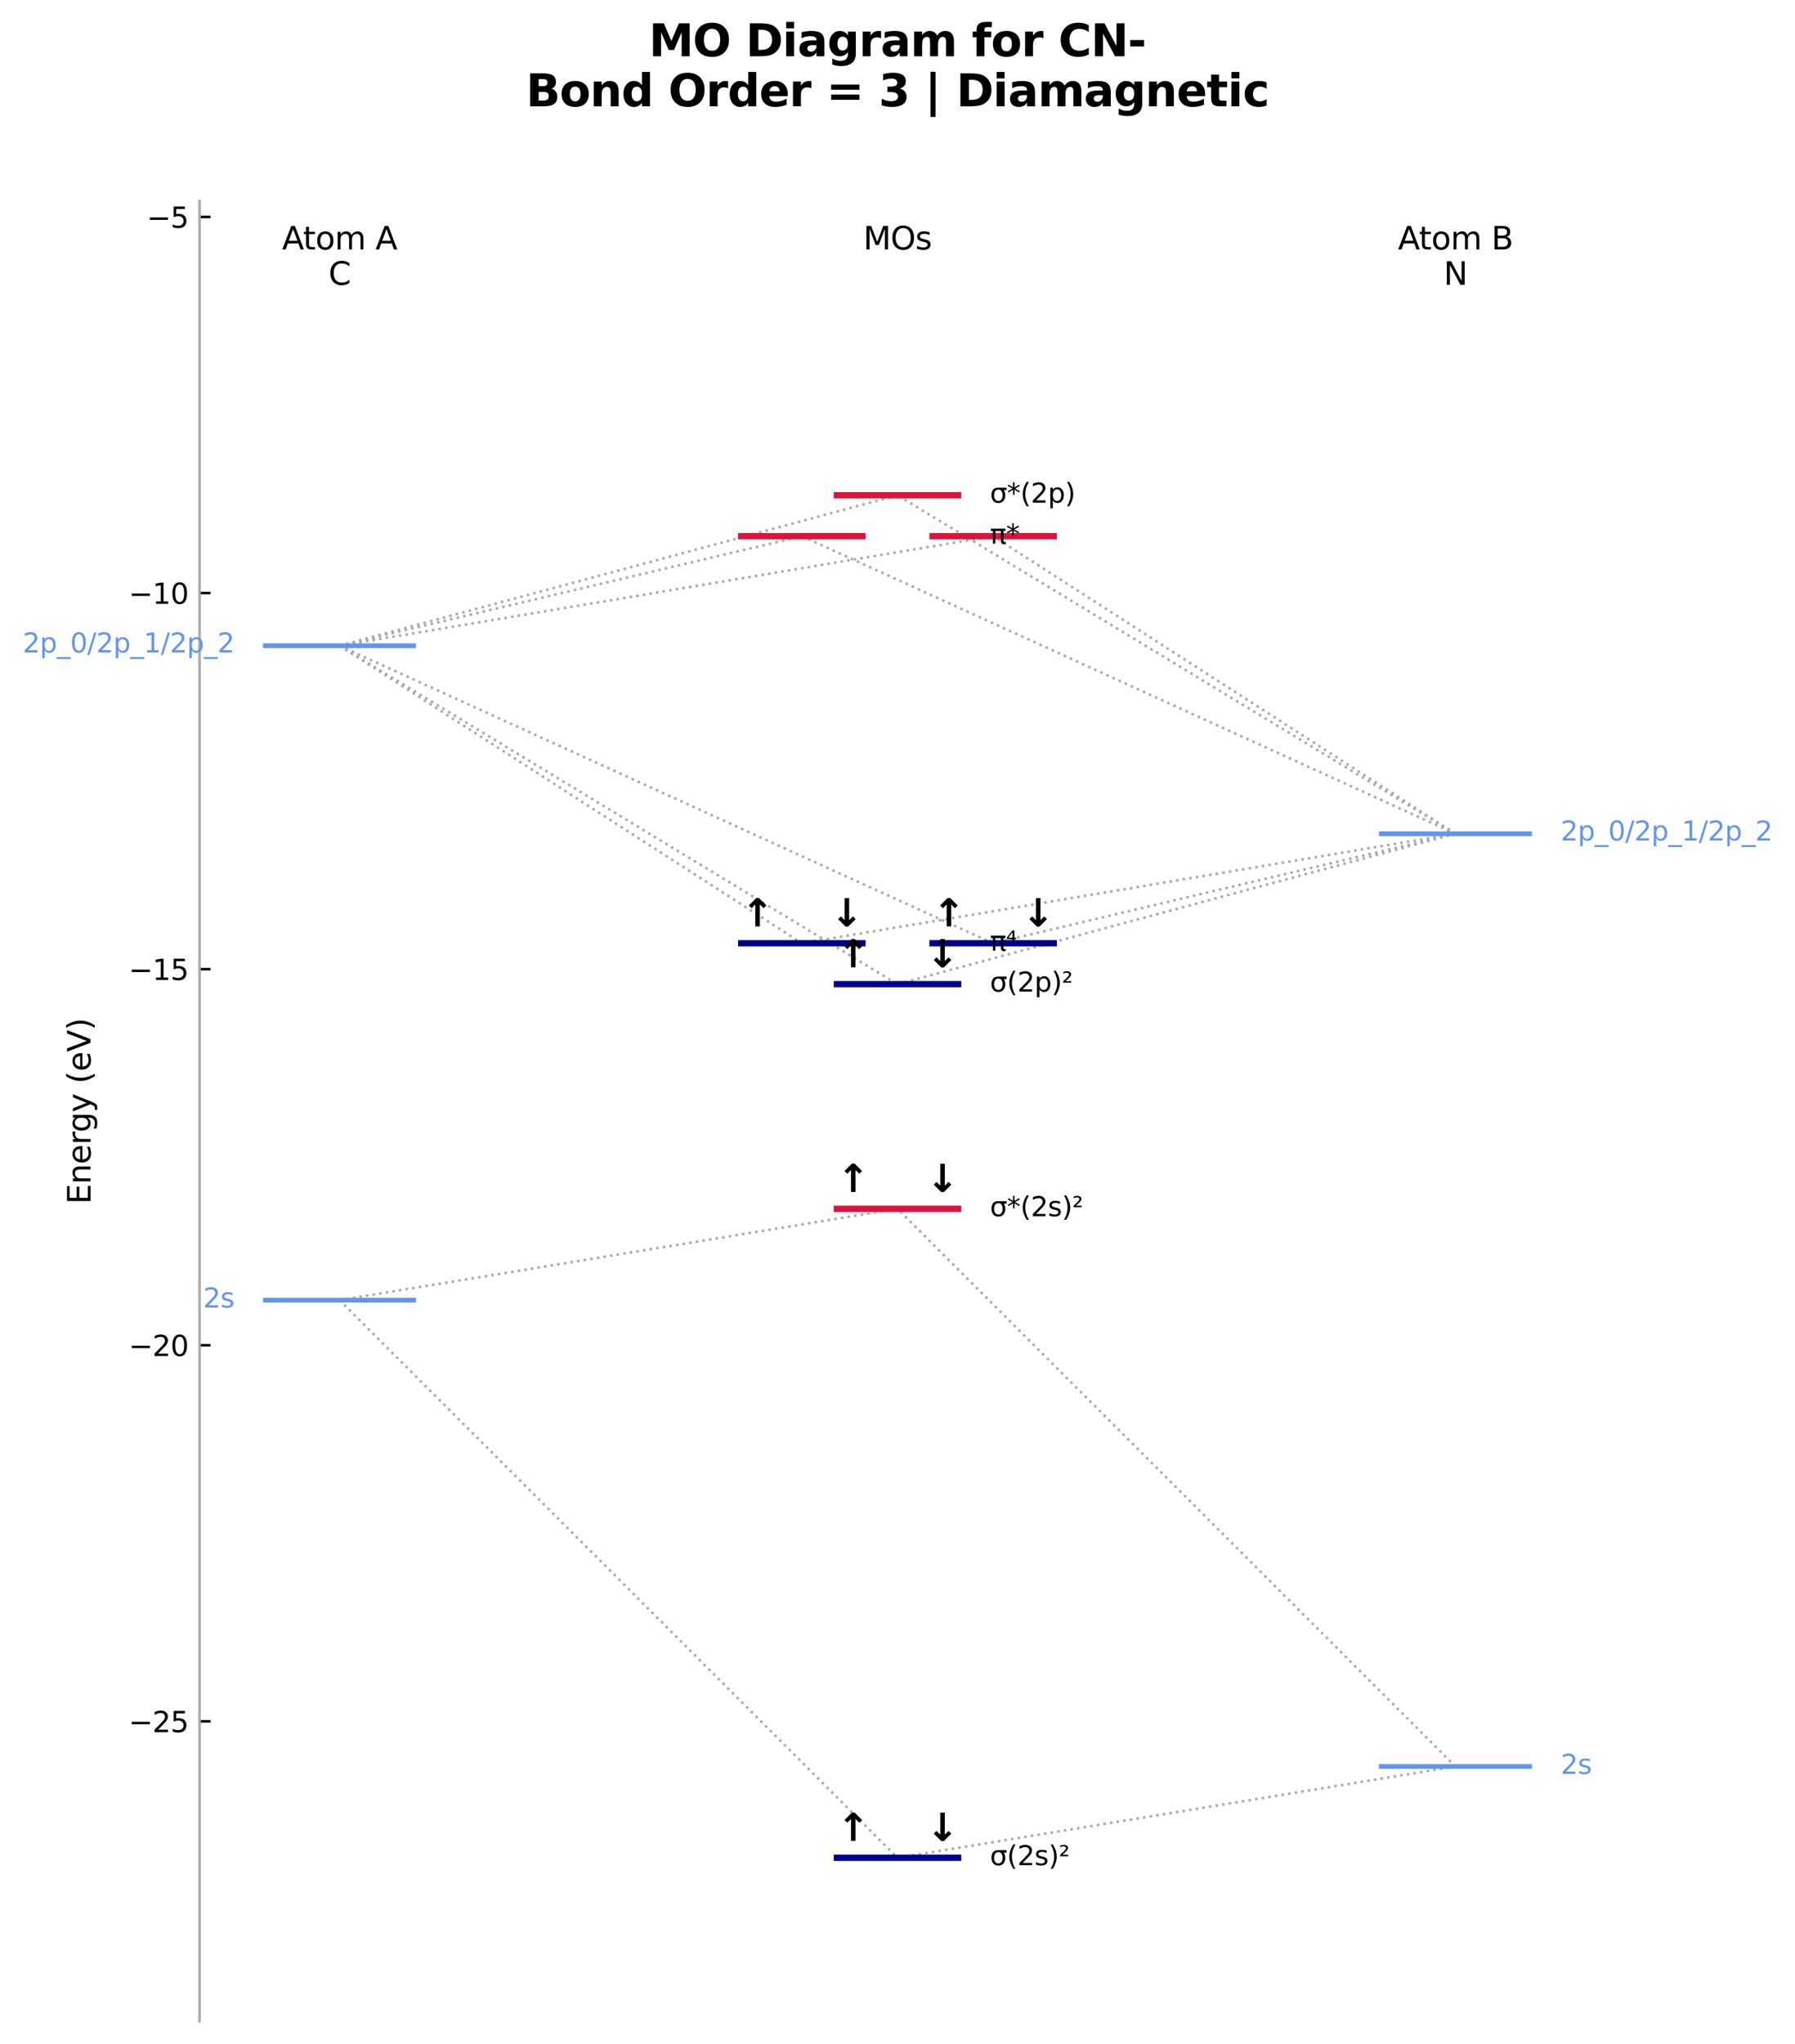 <?xml version="1.0" encoding="utf-8" standalone="no"?>
<!DOCTYPE svg PUBLIC "-//W3C//DTD SVG 1.1//EN"
  "http://www.w3.org/Graphics/SVG/1.1/DTD/svg11.dtd">
<svg xmlns:xlink="http://www.w3.org/1999/xlink" width="569.292pt" height="647.858pt" viewBox="0 0 569.292 647.858" xmlns="http://www.w3.org/2000/svg" version="1.1">
 <defs>
  <style type="text/css">*{stroke-linejoin: round; stroke-linecap: butt}</style>
 </defs>
 <g id="figure_1">
  <g id="patch_1">
   <path d="M 0 647.858 
L 569.292 647.858 
L 569.292 0 
L 0 0 
z
" style="fill: #ffffff"/>
  </g>
  <g id="axes_1">
   <g id="patch_2">
    <path d="M 63.292 640.658 
L 506 640.658 
L 506 63.698 
L 63.292 63.698 
z
" style="fill: #ffffff"/>
   </g>
   <g id="line2d_1">
    <path d="M 107.684 412.079 
L 284.646 588.835 
" clip-path="url(#p72907a060b)" style="fill: none; stroke-dasharray: 0.8,1.32; stroke-dashoffset: 0; stroke: #a9a9a9; stroke-width: 0.8"/>
   </g>
   <g id="line2d_2">
    <path d="M 461.608 559.893 
L 284.646 588.835 
" clip-path="url(#p72907a060b)" style="fill: none; stroke-dasharray: 0.8,1.32; stroke-dashoffset: 0; stroke: #a9a9a9; stroke-width: 0.8"/>
   </g>
   <g id="line2d_3">
    <path d="M 107.684 412.079 
L 284.646 383.137 
" clip-path="url(#p72907a060b)" style="fill: none; stroke-dasharray: 0.8,1.32; stroke-dashoffset: 0; stroke: #a9a9a9; stroke-width: 0.8"/>
   </g>
   <g id="line2d_4">
    <path d="M 461.608 559.893 
L 284.646 383.137 
" clip-path="url(#p72907a060b)" style="fill: none; stroke-dasharray: 0.8,1.32; stroke-dashoffset: 0; stroke: #a9a9a9; stroke-width: 0.8"/>
   </g>
   <g id="line2d_5">
    <path d="M 107.684 204.661 
L 284.646 311.946 
" clip-path="url(#p72907a060b)" style="fill: none; stroke-dasharray: 0.8,1.32; stroke-dashoffset: 0; stroke: #a9a9a9; stroke-width: 0.8"/>
   </g>
   <g id="line2d_6">
    <path d="M 461.608 264.264 
L 284.646 311.946 
" clip-path="url(#p72907a060b)" style="fill: none; stroke-dasharray: 0.8,1.32; stroke-dashoffset: 0; stroke: #a9a9a9; stroke-width: 0.8"/>
   </g>
   <g id="line2d_7">
    <path d="M 107.684 204.661 
L 254.31 298.977 
" clip-path="url(#p72907a060b)" style="fill: none; stroke-dasharray: 0.8,1.32; stroke-dashoffset: 0; stroke: #a9a9a9; stroke-width: 0.8"/>
   </g>
   <g id="line2d_8">
    <path d="M 461.608 264.264 
L 254.31 298.977 
" clip-path="url(#p72907a060b)" style="fill: none; stroke-dasharray: 0.8,1.32; stroke-dashoffset: 0; stroke: #a9a9a9; stroke-width: 0.8"/>
   </g>
   <g id="line2d_9">
    <path d="M 107.684 204.661 
L 314.982 298.977 
" clip-path="url(#p72907a060b)" style="fill: none; stroke-dasharray: 0.8,1.32; stroke-dashoffset: 0; stroke: #a9a9a9; stroke-width: 0.8"/>
   </g>
   <g id="line2d_10">
    <path d="M 461.608 264.264 
L 314.982 298.977 
" clip-path="url(#p72907a060b)" style="fill: none; stroke-dasharray: 0.8,1.32; stroke-dashoffset: 0; stroke: #a9a9a9; stroke-width: 0.8"/>
   </g>
   <g id="line2d_11">
    <path d="M 107.684 204.661 
L 254.31 169.948 
" clip-path="url(#p72907a060b)" style="fill: none; stroke-dasharray: 0.8,1.32; stroke-dashoffset: 0; stroke: #a9a9a9; stroke-width: 0.8"/>
   </g>
   <g id="line2d_12">
    <path d="M 461.608 264.264 
L 254.31 169.948 
" clip-path="url(#p72907a060b)" style="fill: none; stroke-dasharray: 0.8,1.32; stroke-dashoffset: 0; stroke: #a9a9a9; stroke-width: 0.8"/>
   </g>
   <g id="line2d_13">
    <path d="M 107.684 204.661 
L 314.982 169.948 
" clip-path="url(#p72907a060b)" style="fill: none; stroke-dasharray: 0.8,1.32; stroke-dashoffset: 0; stroke: #a9a9a9; stroke-width: 0.8"/>
   </g>
   <g id="line2d_14">
    <path d="M 461.608 264.264 
L 314.982 169.948 
" clip-path="url(#p72907a060b)" style="fill: none; stroke-dasharray: 0.8,1.32; stroke-dashoffset: 0; stroke: #a9a9a9; stroke-width: 0.8"/>
   </g>
   <g id="line2d_15">
    <path d="M 107.684 204.661 
L 284.646 156.979 
" clip-path="url(#p72907a060b)" style="fill: none; stroke-dasharray: 0.8,1.32; stroke-dashoffset: 0; stroke: #a9a9a9; stroke-width: 0.8"/>
   </g>
   <g id="line2d_16">
    <path d="M 461.608 264.264 
L 284.646 156.979 
" clip-path="url(#p72907a060b)" style="fill: none; stroke-dasharray: 0.8,1.32; stroke-dashoffset: 0; stroke: #a9a9a9; stroke-width: 0.8"/>
   </g>
   <g id="matplotlib.axis_1"/>
   <g id="matplotlib.axis_2">
    <g id="ytick_1">
     <g id="line2d_17">
      <defs>
       <path id="m3fd738e795" d="M 0 0 
L 3.5 0 
" style="stroke: #000000; stroke-width: 0.8"/>
      </defs>
      <g>
       <use xlink:href="#m3fd738e795" x="63.292" y="545.589" style="stroke: #000000; stroke-width: 0.8"/>
      </g>
     </g>
     <g id="text_1">
      <!-- −25 -->
      <g transform="translate(40.798 549.008) scale(0.09 -0.09)">
       <defs>
        <path id="DejaVuSans-2212" d="M 678 2272 
L 4684 2272 
L 4684 1741 
L 678 1741 
L 678 2272 
z
" transform="scale(0.016)"/>
        <path id="DejaVuSans-32" d="M 1228 531 
L 3431 531 
L 3431 0 
L 469 0 
L 469 531 
Q 828 903 1448 1529 
Q 2069 2156 2228 2338 
Q 2531 2678 2651 2914 
Q 2772 3150 2772 3378 
Q 2772 3750 2511 3984 
Q 2250 4219 1831 4219 
Q 1534 4219 1204 4116 
Q 875 4013 500 3803 
L 500 4441 
Q 881 4594 1212 4672 
Q 1544 4750 1819 4750 
Q 2544 4750 2975 4387 
Q 3406 4025 3406 3419 
Q 3406 3131 3298 2873 
Q 3191 2616 2906 2266 
Q 2828 2175 2409 1742 
Q 1991 1309 1228 531 
z
" transform="scale(0.016)"/>
        <path id="DejaVuSans-35" d="M 691 4666 
L 3169 4666 
L 3169 4134 
L 1269 4134 
L 1269 2991 
Q 1406 3038 1543 3061 
Q 1681 3084 1819 3084 
Q 2600 3084 3056 2656 
Q 3513 2228 3513 1497 
Q 3513 744 3044 326 
Q 2575 -91 1722 -91 
Q 1428 -91 1123 -41 
Q 819 9 494 109 
L 494 744 
Q 775 591 1075 516 
Q 1375 441 1709 441 
Q 2250 441 2565 725 
Q 2881 1009 2881 1497 
Q 2881 1984 2565 2268 
Q 2250 2553 1709 2553 
Q 1456 2553 1204 2497 
Q 953 2441 691 2322 
L 691 4666 
z
" transform="scale(0.016)"/>
       </defs>
       <use xlink:href="#DejaVuSans-2212"/>
       <use xlink:href="#DejaVuSans-32" transform="translate(83.789 0)"/>
       <use xlink:href="#DejaVuSans-35" transform="translate(147.412 0)"/>
      </g>
     </g>
    </g>
    <g id="ytick_2">
     <g id="line2d_18">
      <g>
       <use xlink:href="#m3fd738e795" x="63.292" y="426.383" style="stroke: #000000; stroke-width: 0.8"/>
      </g>
     </g>
     <g id="text_2">
      <!-- −20 -->
      <g transform="translate(40.798 429.802) scale(0.09 -0.09)">
       <defs>
        <path id="DejaVuSans-30" d="M 2034 4250 
Q 1547 4250 1301 3770 
Q 1056 3291 1056 2328 
Q 1056 1369 1301 889 
Q 1547 409 2034 409 
Q 2525 409 2770 889 
Q 3016 1369 3016 2328 
Q 3016 3291 2770 3770 
Q 2525 4250 2034 4250 
z
M 2034 4750 
Q 2819 4750 3233 4129 
Q 3647 3509 3647 2328 
Q 3647 1150 3233 529 
Q 2819 -91 2034 -91 
Q 1250 -91 836 529 
Q 422 1150 422 2328 
Q 422 3509 836 4129 
Q 1250 4750 2034 4750 
z
" transform="scale(0.016)"/>
       </defs>
       <use xlink:href="#DejaVuSans-2212"/>
       <use xlink:href="#DejaVuSans-32" transform="translate(83.789 0)"/>
       <use xlink:href="#DejaVuSans-30" transform="translate(147.412 0)"/>
      </g>
     </g>
    </g>
    <g id="ytick_3">
     <g id="line2d_19">
      <g>
       <use xlink:href="#m3fd738e795" x="63.292" y="307.178" style="stroke: #000000; stroke-width: 0.8"/>
      </g>
     </g>
     <g id="text_3">
      <!-- −15 -->
      <g transform="translate(40.798 310.597) scale(0.09 -0.09)">
       <defs>
        <path id="DejaVuSans-31" d="M 794 531 
L 1825 531 
L 1825 4091 
L 703 3866 
L 703 4441 
L 1819 4666 
L 2450 4666 
L 2450 531 
L 3481 531 
L 3481 0 
L 794 0 
L 794 531 
z
" transform="scale(0.016)"/>
       </defs>
       <use xlink:href="#DejaVuSans-2212"/>
       <use xlink:href="#DejaVuSans-31" transform="translate(83.789 0)"/>
       <use xlink:href="#DejaVuSans-35" transform="translate(147.412 0)"/>
      </g>
     </g>
    </g>
    <g id="ytick_4">
     <g id="line2d_20">
      <g>
       <use xlink:href="#m3fd738e795" x="63.292" y="187.972" style="stroke: #000000; stroke-width: 0.8"/>
      </g>
     </g>
     <g id="text_4">
      <!-- −10 -->
      <g transform="translate(40.798 191.391) scale(0.09 -0.09)">
       <use xlink:href="#DejaVuSans-2212"/>
       <use xlink:href="#DejaVuSans-31" transform="translate(83.789 0)"/>
       <use xlink:href="#DejaVuSans-30" transform="translate(147.412 0)"/>
      </g>
     </g>
    </g>
    <g id="ytick_5">
     <g id="line2d_21">
      <g>
       <use xlink:href="#m3fd738e795" x="63.292" y="68.766" style="stroke: #000000; stroke-width: 0.8"/>
      </g>
     </g>
     <g id="text_5">
      <!-- −5 -->
      <g transform="translate(46.524 72.186) scale(0.09 -0.09)">
       <use xlink:href="#DejaVuSans-2212"/>
       <use xlink:href="#DejaVuSans-35" transform="translate(83.789 0)"/>
      </g>
     </g>
    </g>
    <g id="text_6">
     <!-- Energy (eV) -->
     <g transform="translate(28.718 381.671) rotate(-90) scale(0.1 -0.1)">
      <defs>
       <path id="DejaVuSans-45" d="M 628 4666 
L 3578 4666 
L 3578 4134 
L 1259 4134 
L 1259 2753 
L 3481 2753 
L 3481 2222 
L 1259 2222 
L 1259 531 
L 3634 531 
L 3634 0 
L 628 0 
L 628 4666 
z
" transform="scale(0.016)"/>
       <path id="DejaVuSans-6e" d="M 3513 2113 
L 3513 0 
L 2938 0 
L 2938 2094 
Q 2938 2591 2744 2837 
Q 2550 3084 2163 3084 
Q 1697 3084 1428 2787 
Q 1159 2491 1159 1978 
L 1159 0 
L 581 0 
L 581 3500 
L 1159 3500 
L 1159 2956 
Q 1366 3272 1645 3428 
Q 1925 3584 2291 3584 
Q 2894 3584 3203 3211 
Q 3513 2838 3513 2113 
z
" transform="scale(0.016)"/>
       <path id="DejaVuSans-65" d="M 3597 1894 
L 3597 1613 
L 953 1613 
Q 991 1019 1311 708 
Q 1631 397 2203 397 
Q 2534 397 2845 478 
Q 3156 559 3463 722 
L 3463 178 
Q 3153 47 2828 -22 
Q 2503 -91 2169 -91 
Q 1331 -91 842 396 
Q 353 884 353 1716 
Q 353 2575 817 3079 
Q 1281 3584 2069 3584 
Q 2775 3584 3186 3129 
Q 3597 2675 3597 1894 
z
M 3022 2063 
Q 3016 2534 2758 2815 
Q 2500 3097 2075 3097 
Q 1594 3097 1305 2825 
Q 1016 2553 972 2059 
L 3022 2063 
z
" transform="scale(0.016)"/>
       <path id="DejaVuSans-72" d="M 2631 2963 
Q 2534 3019 2420 3045 
Q 2306 3072 2169 3072 
Q 1681 3072 1420 2755 
Q 1159 2438 1159 1844 
L 1159 0 
L 581 0 
L 581 3500 
L 1159 3500 
L 1159 2956 
Q 1341 3275 1631 3429 
Q 1922 3584 2338 3584 
Q 2397 3584 2469 3576 
Q 2541 3569 2628 3553 
L 2631 2963 
z
" transform="scale(0.016)"/>
       <path id="DejaVuSans-67" d="M 2906 1791 
Q 2906 2416 2648 2759 
Q 2391 3103 1925 3103 
Q 1463 3103 1205 2759 
Q 947 2416 947 1791 
Q 947 1169 1205 825 
Q 1463 481 1925 481 
Q 2391 481 2648 825 
Q 2906 1169 2906 1791 
z
M 3481 434 
Q 3481 -459 3084 -895 
Q 2688 -1331 1869 -1331 
Q 1566 -1331 1297 -1286 
Q 1028 -1241 775 -1147 
L 775 -588 
Q 1028 -725 1275 -790 
Q 1522 -856 1778 -856 
Q 2344 -856 2625 -561 
Q 2906 -266 2906 331 
L 2906 616 
Q 2728 306 2450 153 
Q 2172 0 1784 0 
Q 1141 0 747 490 
Q 353 981 353 1791 
Q 353 2603 747 3093 
Q 1141 3584 1784 3584 
Q 2172 3584 2450 3431 
Q 2728 3278 2906 2969 
L 2906 3500 
L 3481 3500 
L 3481 434 
z
" transform="scale(0.016)"/>
       <path id="DejaVuSans-79" d="M 2059 -325 
Q 1816 -950 1584 -1140 
Q 1353 -1331 966 -1331 
L 506 -1331 
L 506 -850 
L 844 -850 
Q 1081 -850 1212 -737 
Q 1344 -625 1503 -206 
L 1606 56 
L 191 3500 
L 800 3500 
L 1894 763 
L 2988 3500 
L 3597 3500 
L 2059 -325 
z
" transform="scale(0.016)"/>
       <path id="DejaVuSans-20" transform="scale(0.016)"/>
       <path id="DejaVuSans-28" d="M 1984 4856 
Q 1566 4138 1362 3434 
Q 1159 2731 1159 2009 
Q 1159 1288 1364 580 
Q 1569 -128 1984 -844 
L 1484 -844 
Q 1016 -109 783 600 
Q 550 1309 550 2009 
Q 550 2706 781 3412 
Q 1013 4119 1484 4856 
L 1984 4856 
z
" transform="scale(0.016)"/>
       <path id="DejaVuSans-56" d="M 1831 0 
L 50 4666 
L 709 4666 
L 2188 738 
L 3669 4666 
L 4325 4666 
L 2547 0 
L 1831 0 
z
" transform="scale(0.016)"/>
       <path id="DejaVuSans-29" d="M 513 4856 
L 1013 4856 
Q 1481 4119 1714 3412 
Q 1947 2706 1947 2009 
Q 1947 1309 1714 600 
Q 1481 -109 1013 -844 
L 513 -844 
Q 928 -128 1133 580 
Q 1338 1288 1338 2009 
Q 1338 2731 1133 3434 
Q 928 4138 513 4856 
z
" transform="scale(0.016)"/>
      </defs>
      <use xlink:href="#DejaVuSans-45"/>
      <use xlink:href="#DejaVuSans-6e" transform="translate(63.184 0)"/>
      <use xlink:href="#DejaVuSans-65" transform="translate(126.562 0)"/>
      <use xlink:href="#DejaVuSans-72" transform="translate(188.086 0)"/>
      <use xlink:href="#DejaVuSans-67" transform="translate(227.449 0)"/>
      <use xlink:href="#DejaVuSans-79" transform="translate(290.926 0)"/>
      <use xlink:href="#DejaVuSans-20" transform="translate(350.105 0)"/>
      <use xlink:href="#DejaVuSans-28" transform="translate(381.893 0)"/>
      <use xlink:href="#DejaVuSans-65" transform="translate(420.906 0)"/>
      <use xlink:href="#DejaVuSans-56" transform="translate(482.43 0)"/>
      <use xlink:href="#DejaVuSans-29" transform="translate(550.838 0)"/>
     </g>
    </g>
   </g>
   <g id="LineCollection_1">
    <path d="M 83.415 412.079 
L 131.953 412.079 
" clip-path="url(#p72907a060b)" style="fill: none; stroke: #6495ed; stroke-width: 1.5"/>
   </g>
   <g id="LineCollection_2">
    <path d="M 83.415 204.661 
L 131.953 204.661 
" clip-path="url(#p72907a060b)" style="fill: none; stroke: #6495ed; stroke-width: 1.5"/>
   </g>
   <g id="LineCollection_3">
    <path d="M 437.339 559.893 
L 485.877 559.893 
" clip-path="url(#p72907a060b)" style="fill: none; stroke: #6495ed; stroke-width: 1.5"/>
   </g>
   <g id="LineCollection_4">
    <path d="M 437.339 264.264 
L 485.877 264.264 
" clip-path="url(#p72907a060b)" style="fill: none; stroke: #6495ed; stroke-width: 1.5"/>
   </g>
   <g id="LineCollection_5">
    <path d="M 264.422 588.835 
L 304.87 588.835 
" clip-path="url(#p72907a060b)" style="fill: none; stroke: #00008b; stroke-width: 2"/>
   </g>
   <g id="LineCollection_6">
    <path d="M 264.422 383.137 
L 304.87 383.137 
" clip-path="url(#p72907a060b)" style="fill: none; stroke: #dc143c; stroke-width: 2"/>
   </g>
   <g id="LineCollection_7">
    <path d="M 264.422 311.946 
L 304.87 311.946 
" clip-path="url(#p72907a060b)" style="fill: none; stroke: #00008b; stroke-width: 2"/>
   </g>
   <g id="LineCollection_8">
    <path d="M 234.085 298.977 
L 274.534 298.977 
" clip-path="url(#p72907a060b)" style="fill: none; stroke: #00008b; stroke-width: 2"/>
   </g>
   <g id="LineCollection_9">
    <path d="M 294.758 298.977 
L 335.207 298.977 
" clip-path="url(#p72907a060b)" style="fill: none; stroke: #00008b; stroke-width: 2"/>
   </g>
   <g id="LineCollection_10">
    <path d="M 234.085 169.948 
L 274.534 169.948 
" clip-path="url(#p72907a060b)" style="fill: none; stroke: #dc143c; stroke-width: 2"/>
   </g>
   <g id="LineCollection_11">
    <path d="M 294.758 169.948 
L 335.207 169.948 
" clip-path="url(#p72907a060b)" style="fill: none; stroke: #dc143c; stroke-width: 2"/>
   </g>
   <g id="LineCollection_12">
    <path d="M 264.422 156.979 
L 304.87 156.979 
" clip-path="url(#p72907a060b)" style="fill: none; stroke: #dc143c; stroke-width: 2"/>
   </g>
   <g id="patch_3">
    <path d="M 63.292 640.658 
L 63.292 63.698 
" style="fill: none; stroke: #a9a9a9; stroke-width: 0.8; stroke-linejoin: miter; stroke-linecap: square"/>
   </g>
   <g id="text_7">
    <!-- 2s -->
    <g style="fill: #6495ed" transform="translate(64.478 414.424) scale(0.085 -0.085)">
     <defs>
      <path id="DejaVuSans-73" d="M 2834 3397 
L 2834 2853 
Q 2591 2978 2328 3040 
Q 2066 3103 1784 3103 
Q 1356 3103 1142 2972 
Q 928 2841 928 2578 
Q 928 2378 1081 2264 
Q 1234 2150 1697 2047 
L 1894 2003 
Q 2506 1872 2764 1633 
Q 3022 1394 3022 966 
Q 3022 478 2636 193 
Q 2250 -91 1575 -91 
Q 1294 -91 989 -36 
Q 684 19 347 128 
L 347 722 
Q 666 556 975 473 
Q 1284 391 1588 391 
Q 1994 391 2212 530 
Q 2431 669 2431 922 
Q 2431 1156 2273 1281 
Q 2116 1406 1581 1522 
L 1381 1569 
Q 847 1681 609 1914 
Q 372 2147 372 2553 
Q 372 3047 722 3315 
Q 1072 3584 1716 3584 
Q 2034 3584 2315 3537 
Q 2597 3491 2834 3397 
z
" transform="scale(0.016)"/>
     </defs>
     <use xlink:href="#DejaVuSans-32"/>
     <use xlink:href="#DejaVuSans-73" transform="translate(63.623 0)"/>
    </g>
   </g>
   <g id="text_8">
    <!-- 2p_0/2p_1/2p_2 -->
    <g style="fill: #6495ed" transform="translate(7.2 206.813) scale(0.085 -0.085)">
     <defs>
      <path id="DejaVuSans-70" d="M 1159 525 
L 1159 -1331 
L 581 -1331 
L 581 3500 
L 1159 3500 
L 1159 2969 
Q 1341 3281 1617 3432 
Q 1894 3584 2278 3584 
Q 2916 3584 3314 3078 
Q 3713 2572 3713 1747 
Q 3713 922 3314 415 
Q 2916 -91 2278 -91 
Q 1894 -91 1617 61 
Q 1341 213 1159 525 
z
M 3116 1747 
Q 3116 2381 2855 2742 
Q 2594 3103 2138 3103 
Q 1681 3103 1420 2742 
Q 1159 2381 1159 1747 
Q 1159 1113 1420 752 
Q 1681 391 2138 391 
Q 2594 391 2855 752 
Q 3116 1113 3116 1747 
z
" transform="scale(0.016)"/>
      <path id="DejaVuSans-5f" d="M 3263 -1063 
L 3263 -1509 
L -63 -1509 
L -63 -1063 
L 3263 -1063 
z
" transform="scale(0.016)"/>
      <path id="DejaVuSans-2f" d="M 1625 4666 
L 2156 4666 
L 531 -594 
L 0 -594 
L 1625 4666 
z
" transform="scale(0.016)"/>
     </defs>
     <use xlink:href="#DejaVuSans-32"/>
     <use xlink:href="#DejaVuSans-70" transform="translate(63.623 0)"/>
     <use xlink:href="#DejaVuSans-5f" transform="translate(127.1 0)"/>
     <use xlink:href="#DejaVuSans-30" transform="translate(177.1 0)"/>
     <use xlink:href="#DejaVuSans-2f" transform="translate(240.723 0)"/>
     <use xlink:href="#DejaVuSans-32" transform="translate(274.414 0)"/>
     <use xlink:href="#DejaVuSans-70" transform="translate(338.037 0)"/>
     <use xlink:href="#DejaVuSans-5f" transform="translate(401.514 0)"/>
     <use xlink:href="#DejaVuSans-31" transform="translate(451.514 0)"/>
     <use xlink:href="#DejaVuSans-2f" transform="translate(515.137 0)"/>
     <use xlink:href="#DejaVuSans-32" transform="translate(548.828 0)"/>
     <use xlink:href="#DejaVuSans-70" transform="translate(612.451 0)"/>
     <use xlink:href="#DejaVuSans-5f" transform="translate(675.928 0)"/>
     <use xlink:href="#DejaVuSans-32" transform="translate(725.928 0)"/>
    </g>
   </g>
   <g id="text_9">
    <!-- 2s -->
    <g style="fill: #6495ed" transform="translate(494.978 562.239) scale(0.085 -0.085)">
     <use xlink:href="#DejaVuSans-32"/>
     <use xlink:href="#DejaVuSans-73" transform="translate(63.623 0)"/>
    </g>
   </g>
   <g id="text_10">
    <!-- 2p_0/2p_1/2p_2 -->
    <g style="fill: #6495ed" transform="translate(494.978 266.416) scale(0.085 -0.085)">
     <use xlink:href="#DejaVuSans-32"/>
     <use xlink:href="#DejaVuSans-70" transform="translate(63.623 0)"/>
     <use xlink:href="#DejaVuSans-5f" transform="translate(127.1 0)"/>
     <use xlink:href="#DejaVuSans-30" transform="translate(177.1 0)"/>
     <use xlink:href="#DejaVuSans-2f" transform="translate(240.723 0)"/>
     <use xlink:href="#DejaVuSans-32" transform="translate(274.414 0)"/>
     <use xlink:href="#DejaVuSans-70" transform="translate(338.037 0)"/>
     <use xlink:href="#DejaVuSans-5f" transform="translate(401.514 0)"/>
     <use xlink:href="#DejaVuSans-31" transform="translate(451.514 0)"/>
     <use xlink:href="#DejaVuSans-2f" transform="translate(515.137 0)"/>
     <use xlink:href="#DejaVuSans-32" transform="translate(548.828 0)"/>
     <use xlink:href="#DejaVuSans-70" transform="translate(612.451 0)"/>
     <use xlink:href="#DejaVuSans-5f" transform="translate(675.928 0)"/>
     <use xlink:href="#DejaVuSans-32" transform="translate(725.928 0)"/>
    </g>
   </g>
   <g id="text_11">
    <!-- ↑ -->
    <g transform="translate(265.461 583.492) scale(0.12 -0.12)">
     <defs>
      <path id="DejaVuSans-Bold-2191" d="M 2466 4688 
L 2903 4688 
L 4131 3459 
L 3678 3006 
L 3059 3625 
L 3059 0 
L 2309 0 
L 2309 3625 
L 1691 3006 
L 1238 3459 
L 2466 4688 
z
" transform="scale(0.016)"/>
     </defs>
     <use xlink:href="#DejaVuSans-Bold-2191"/>
    </g>
   </g>
   <g id="text_12">
    <!-- ↓ -->
    <g transform="translate(293.775 583.492) scale(0.12 -0.12)">
     <defs>
      <path id="DejaVuSans-Bold-2193" d="M 2903 -22 
L 2466 -22 
L 1238 1206 
L 1691 1659 
L 2309 1041 
L 2309 4666 
L 3059 4666 
L 3059 1041 
L 3678 1659 
L 4131 1206 
L 2903 -22 
z
" transform="scale(0.016)"/>
     </defs>
     <use xlink:href="#DejaVuSans-Bold-2193"/>
    </g>
   </g>
   <g id="text_13">
    <!-- σ(2s)² -->
    <g transform="translate(313.971 591.18) scale(0.085 -0.085)">
     <defs>
      <path id="DejaVuSans-3c3" d="M 1959 3044 
Q 1484 3044 1228 2700 
Q 959 2341 959 1747 
Q 959 1119 1226 758 
Q 1494 397 1959 397 
Q 2419 397 2687 759 
Q 2956 1122 2956 1747 
Q 2956 2319 2688 2700 
Q 2441 3044 1959 3044 
z
M 1959 3500 
L 3869 3500 
L 3869 2925 
L 3225 2925 
Q 3566 2438 3566 1747 
Q 3566 888 3138 400 
Q 2709 -91 1959 -91 
Q 1206 -91 781 400 
Q 353 888 353 1747 
Q 353 2613 781 3097 
Q 1134 3500 1959 3500 
z
" transform="scale(0.016)"/>
      <path id="DejaVuSans-b2" d="M 838 2444 
L 2163 2444 
L 2163 2088 
L 294 2088 
L 294 2431 
Q 400 2528 597 2703 
Q 1672 3656 1672 3950 
Q 1672 4156 1509 4282 
Q 1347 4409 1081 4409 
Q 919 4409 728 4354 
Q 538 4300 313 4191 
L 313 4575 
Q 553 4663 761 4706 
Q 969 4750 1147 4750 
Q 1600 4750 1872 4544 
Q 2144 4338 2144 4000 
Q 2144 3566 1109 2678 
Q 934 2528 838 2444 
z
" transform="scale(0.016)"/>
     </defs>
     <use xlink:href="#DejaVuSans-3c3"/>
     <use xlink:href="#DejaVuSans-28" transform="translate(63.379 0)"/>
     <use xlink:href="#DejaVuSans-32" transform="translate(102.393 0)"/>
     <use xlink:href="#DejaVuSans-73" transform="translate(166.016 0)"/>
     <use xlink:href="#DejaVuSans-29" transform="translate(218.115 0)"/>
     <use xlink:href="#DejaVuSans-b2" transform="translate(257.129 0)"/>
    </g>
   </g>
   <g id="text_14">
    <!-- ↑ -->
    <g transform="translate(265.461 377.794) scale(0.12 -0.12)">
     <use xlink:href="#DejaVuSans-Bold-2191"/>
    </g>
   </g>
   <g id="text_15">
    <!-- ↓ -->
    <g transform="translate(293.775 377.794) scale(0.12 -0.12)">
     <use xlink:href="#DejaVuSans-Bold-2193"/>
    </g>
   </g>
   <g id="text_16">
    <!-- σ*(2s)² -->
    <g transform="translate(313.971 385.483) scale(0.085 -0.085)">
     <defs>
      <path id="DejaVuSans-2a" d="M 3009 3897 
L 1888 3291 
L 3009 2681 
L 2828 2375 
L 1778 3009 
L 1778 1831 
L 1422 1831 
L 1422 3009 
L 372 2375 
L 191 2681 
L 1313 3291 
L 191 3897 
L 372 4206 
L 1422 3572 
L 1422 4750 
L 1778 4750 
L 1778 3572 
L 2828 4206 
L 3009 3897 
z
" transform="scale(0.016)"/>
     </defs>
     <use xlink:href="#DejaVuSans-3c3"/>
     <use xlink:href="#DejaVuSans-2a" transform="translate(63.379 0)"/>
     <use xlink:href="#DejaVuSans-28" transform="translate(113.379 0)"/>
     <use xlink:href="#DejaVuSans-32" transform="translate(152.393 0)"/>
     <use xlink:href="#DejaVuSans-73" transform="translate(216.016 0)"/>
     <use xlink:href="#DejaVuSans-29" transform="translate(268.115 0)"/>
     <use xlink:href="#DejaVuSans-b2" transform="translate(307.129 0)"/>
    </g>
   </g>
   <g id="text_17">
    <!-- ↑ -->
    <g transform="translate(265.461 306.603) scale(0.12 -0.12)">
     <use xlink:href="#DejaVuSans-Bold-2191"/>
    </g>
   </g>
   <g id="text_18">
    <!-- ↓ -->
    <g transform="translate(293.775 306.603) scale(0.12 -0.12)">
     <use xlink:href="#DejaVuSans-Bold-2193"/>
    </g>
   </g>
   <g id="text_19">
    <!-- σ(2p)² -->
    <g transform="translate(313.971 314.291) scale(0.085 -0.085)">
     <use xlink:href="#DejaVuSans-3c3"/>
     <use xlink:href="#DejaVuSans-28" transform="translate(63.379 0)"/>
     <use xlink:href="#DejaVuSans-32" transform="translate(102.393 0)"/>
     <use xlink:href="#DejaVuSans-70" transform="translate(166.016 0)"/>
     <use xlink:href="#DejaVuSans-29" transform="translate(229.492 0)"/>
     <use xlink:href="#DejaVuSans-b2" transform="translate(268.506 0)"/>
    </g>
   </g>
   <g id="text_20">
    <!-- ↑ -->
    <g transform="translate(235.125 293.633) scale(0.12 -0.12)">
     <use xlink:href="#DejaVuSans-Bold-2191"/>
    </g>
   </g>
   <g id="text_21">
    <!-- ↓ -->
    <g transform="translate(263.439 293.633) scale(0.12 -0.12)">
     <use xlink:href="#DejaVuSans-Bold-2193"/>
    </g>
   </g>
   <g id="text_22">
    <!-- ↑ -->
    <g transform="translate(295.798 293.633) scale(0.12 -0.12)">
     <use xlink:href="#DejaVuSans-Bold-2191"/>
    </g>
   </g>
   <g id="text_23">
    <!-- ↓ -->
    <g transform="translate(324.112 293.633) scale(0.12 -0.12)">
     <use xlink:href="#DejaVuSans-Bold-2193"/>
    </g>
   </g>
   <g id="text_24">
    <!-- π⁴ -->
    <g transform="translate(313.971 301.322) scale(0.085 -0.085)">
     <defs>
      <path id="DejaVuSans-3c0" d="M 231 3500 
L 3584 3500 
L 3584 2925 
L 3144 2925 
L 3144 775 
Q 3144 550 3220 451 
Q 3297 353 3469 353 
Q 3516 353 3584 361 
Q 3653 369 3675 372 
L 3675 -44 
Q 3566 -84 3450 -103 
Q 3334 -122 3219 -122 
Q 2844 -122 2700 83 
Q 2556 288 2556 838 
L 2556 2925 
L 1266 2925 
L 1266 0 
L 678 0 
L 678 2925 
L 231 2925 
L 231 3500 
z
" transform="scale(0.016)"/>
      <path id="DejaVuSans-2074" d="M 1491 4319 
L 525 3009 
L 1491 3009 
L 1491 4319 
z
M 1422 4697 
L 1941 4697 
L 1941 3009 
L 2363 3009 
L 2363 2669 
L 1941 2669 
L 1941 2088 
L 1491 2088 
L 1491 2669 
L 197 2669 
L 197 3047 
L 1422 4697 
z
" transform="scale(0.016)"/>
     </defs>
     <use xlink:href="#DejaVuSans-3c0"/>
     <use xlink:href="#DejaVuSans-2074" transform="translate(60.205 0)"/>
    </g>
   </g>
   <g id="text_25">
    <!-- π* -->
    <g transform="translate(313.971 172.293) scale(0.085 -0.085)">
     <use xlink:href="#DejaVuSans-3c0"/>
     <use xlink:href="#DejaVuSans-2a" transform="translate(60.205 0)"/>
    </g>
   </g>
   <g id="text_26">
    <!-- σ*(2p) -->
    <g transform="translate(313.971 159.324) scale(0.085 -0.085)">
     <use xlink:href="#DejaVuSans-3c3"/>
     <use xlink:href="#DejaVuSans-2a" transform="translate(63.379 0)"/>
     <use xlink:href="#DejaVuSans-28" transform="translate(113.379 0)"/>
     <use xlink:href="#DejaVuSans-32" transform="translate(152.393 0)"/>
     <use xlink:href="#DejaVuSans-70" transform="translate(216.016 0)"/>
     <use xlink:href="#DejaVuSans-29" transform="translate(279.492 0)"/>
    </g>
   </g>
   <g id="text_27">
    <!-- Atom A -->
    <g transform="translate(89.452 79.069) scale(0.1 -0.1)">
     <defs>
      <path id="DejaVuSans-41" d="M 2188 4044 
L 1331 1722 
L 3047 1722 
L 2188 4044 
z
M 1831 4666 
L 2547 4666 
L 4325 0 
L 3669 0 
L 3244 1197 
L 1141 1197 
L 716 0 
L 50 0 
L 1831 4666 
z
" transform="scale(0.016)"/>
      <path id="DejaVuSans-74" d="M 1172 4494 
L 1172 3500 
L 2356 3500 
L 2356 3053 
L 1172 3053 
L 1172 1153 
Q 1172 725 1289 603 
Q 1406 481 1766 481 
L 2356 481 
L 2356 0 
L 1766 0 
Q 1100 0 847 248 
Q 594 497 594 1153 
L 594 3053 
L 172 3053 
L 172 3500 
L 594 3500 
L 594 4494 
L 1172 4494 
z
" transform="scale(0.016)"/>
      <path id="DejaVuSans-6f" d="M 1959 3097 
Q 1497 3097 1228 2736 
Q 959 2375 959 1747 
Q 959 1119 1226 758 
Q 1494 397 1959 397 
Q 2419 397 2687 759 
Q 2956 1122 2956 1747 
Q 2956 2369 2687 2733 
Q 2419 3097 1959 3097 
z
M 1959 3584 
Q 2709 3584 3137 3096 
Q 3566 2609 3566 1747 
Q 3566 888 3137 398 
Q 2709 -91 1959 -91 
Q 1206 -91 779 398 
Q 353 888 353 1747 
Q 353 2609 779 3096 
Q 1206 3584 1959 3584 
z
" transform="scale(0.016)"/>
      <path id="DejaVuSans-6d" d="M 3328 2828 
Q 3544 3216 3844 3400 
Q 4144 3584 4550 3584 
Q 5097 3584 5394 3201 
Q 5691 2819 5691 2113 
L 5691 0 
L 5113 0 
L 5113 2094 
Q 5113 2597 4934 2840 
Q 4756 3084 4391 3084 
Q 3944 3084 3684 2787 
Q 3425 2491 3425 1978 
L 3425 0 
L 2847 0 
L 2847 2094 
Q 2847 2600 2669 2842 
Q 2491 3084 2119 3084 
Q 1678 3084 1418 2786 
Q 1159 2488 1159 1978 
L 1159 0 
L 581 0 
L 581 3500 
L 1159 3500 
L 1159 2956 
Q 1356 3278 1631 3431 
Q 1906 3584 2284 3584 
Q 2666 3584 2933 3390 
Q 3200 3197 3328 2828 
z
" transform="scale(0.016)"/>
     </defs>
     <use xlink:href="#DejaVuSans-41"/>
     <use xlink:href="#DejaVuSans-74" transform="translate(66.658 0)"/>
     <use xlink:href="#DejaVuSans-6f" transform="translate(105.867 0)"/>
     <use xlink:href="#DejaVuSans-6d" transform="translate(167.049 0)"/>
     <use xlink:href="#DejaVuSans-20" transform="translate(264.461 0)"/>
     <use xlink:href="#DejaVuSans-41" transform="translate(296.248 0)"/>
    </g>
    <!-- C -->
    <g transform="translate(104.193 90.267) scale(0.1 -0.1)">
     <defs>
      <path id="DejaVuSans-43" d="M 4122 4306 
L 4122 3641 
Q 3803 3938 3442 4084 
Q 3081 4231 2675 4231 
Q 1875 4231 1450 3742 
Q 1025 3253 1025 2328 
Q 1025 1406 1450 917 
Q 1875 428 2675 428 
Q 3081 428 3442 575 
Q 3803 722 4122 1019 
L 4122 359 
Q 3791 134 3420 21 
Q 3050 -91 2638 -91 
Q 1578 -91 968 557 
Q 359 1206 359 2328 
Q 359 3453 968 4101 
Q 1578 4750 2638 4750 
Q 3056 4750 3426 4639 
Q 3797 4528 4122 4306 
z
" transform="scale(0.016)"/>
     </defs>
     <use xlink:href="#DejaVuSans-43"/>
    </g>
   </g>
   <g id="text_28">
    <!-- Atom B -->
    <g transform="translate(443.366 79.069) scale(0.1 -0.1)">
     <defs>
      <path id="DejaVuSans-42" d="M 1259 2228 
L 1259 519 
L 2272 519 
Q 2781 519 3026 730 
Q 3272 941 3272 1375 
Q 3272 1813 3026 2020 
Q 2781 2228 2272 2228 
L 1259 2228 
z
M 1259 4147 
L 1259 2741 
L 2194 2741 
Q 2656 2741 2882 2914 
Q 3109 3088 3109 3444 
Q 3109 3797 2882 3972 
Q 2656 4147 2194 4147 
L 1259 4147 
z
M 628 4666 
L 2241 4666 
Q 2963 4666 3353 4366 
Q 3744 4066 3744 3513 
Q 3744 3084 3544 2831 
Q 3344 2578 2956 2516 
Q 3422 2416 3680 2098 
Q 3938 1781 3938 1306 
Q 3938 681 3513 340 
Q 3088 0 2303 0 
L 628 0 
L 628 4666 
z
" transform="scale(0.016)"/>
     </defs>
     <use xlink:href="#DejaVuSans-41"/>
     <use xlink:href="#DejaVuSans-74" transform="translate(66.658 0)"/>
     <use xlink:href="#DejaVuSans-6f" transform="translate(105.867 0)"/>
     <use xlink:href="#DejaVuSans-6d" transform="translate(167.049 0)"/>
     <use xlink:href="#DejaVuSans-20" transform="translate(264.461 0)"/>
     <use xlink:href="#DejaVuSans-42" transform="translate(296.248 0)"/>
    </g>
    <!-- N -->
    <g transform="translate(457.867 90.267) scale(0.1 -0.1)">
     <defs>
      <path id="DejaVuSans-4e" d="M 628 4666 
L 1478 4666 
L 3547 763 
L 3547 4666 
L 4159 4666 
L 4159 0 
L 3309 0 
L 1241 3903 
L 1241 0 
L 628 0 
L 628 4666 
z
" transform="scale(0.016)"/>
     </defs>
     <use xlink:href="#DejaVuSans-4e"/>
    </g>
   </g>
   <g id="text_29">
    <!-- MOs -->
    <g transform="translate(273.791 79.069) scale(0.1 -0.1)">
     <defs>
      <path id="DejaVuSans-4d" d="M 628 4666 
L 1569 4666 
L 2759 1491 
L 3956 4666 
L 4897 4666 
L 4897 0 
L 4281 0 
L 4281 4097 
L 3078 897 
L 2444 897 
L 1241 4097 
L 1241 0 
L 628 0 
L 628 4666 
z
" transform="scale(0.016)"/>
      <path id="DejaVuSans-4f" d="M 2522 4238 
Q 1834 4238 1429 3725 
Q 1025 3213 1025 2328 
Q 1025 1447 1429 934 
Q 1834 422 2522 422 
Q 3209 422 3611 934 
Q 4013 1447 4013 2328 
Q 4013 3213 3611 3725 
Q 3209 4238 2522 4238 
z
M 2522 4750 
Q 3503 4750 4090 4092 
Q 4678 3434 4678 2328 
Q 4678 1225 4090 567 
Q 3503 -91 2522 -91 
Q 1538 -91 948 565 
Q 359 1222 359 2328 
Q 359 3434 948 4092 
Q 1538 4750 2522 4750 
z
" transform="scale(0.016)"/>
     </defs>
     <use xlink:href="#DejaVuSans-4d"/>
     <use xlink:href="#DejaVuSans-4f" transform="translate(86.279 0)"/>
     <use xlink:href="#DejaVuSans-73" transform="translate(164.99 0)"/>
    </g>
   </g>
   <g id="text_30">
    <!-- MO Diagram for CN- -->
    <g transform="translate(205.797 17.838) scale(0.14 -0.14)">
     <defs>
      <path id="DejaVuSans-Bold-4d" d="M 588 4666 
L 2119 4666 
L 3181 2169 
L 4250 4666 
L 5778 4666 
L 5778 0 
L 4641 0 
L 4641 3413 
L 3566 897 
L 2803 897 
L 1728 3413 
L 1728 0 
L 588 0 
L 588 4666 
z
" transform="scale(0.016)"/>
      <path id="DejaVuSans-Bold-4f" d="M 2719 3878 
Q 2169 3878 1866 3472 
Q 1563 3066 1563 2328 
Q 1563 1594 1866 1187 
Q 2169 781 2719 781 
Q 3272 781 3575 1187 
Q 3878 1594 3878 2328 
Q 3878 3066 3575 3472 
Q 3272 3878 2719 3878 
z
M 2719 4750 
Q 3844 4750 4481 4106 
Q 5119 3463 5119 2328 
Q 5119 1197 4481 553 
Q 3844 -91 2719 -91 
Q 1597 -91 958 553 
Q 319 1197 319 2328 
Q 319 3463 958 4106 
Q 1597 4750 2719 4750 
z
" transform="scale(0.016)"/>
      <path id="DejaVuSans-Bold-20" transform="scale(0.016)"/>
      <path id="DejaVuSans-Bold-44" d="M 1791 3756 
L 1791 909 
L 2222 909 
Q 2959 909 3348 1275 
Q 3738 1641 3738 2338 
Q 3738 3031 3350 3393 
Q 2963 3756 2222 3756 
L 1791 3756 
z
M 588 4666 
L 1856 4666 
Q 2919 4666 3439 4514 
Q 3959 4363 4331 4000 
Q 4659 3684 4818 3271 
Q 4978 2859 4978 2338 
Q 4978 1809 4818 1395 
Q 4659 981 4331 666 
Q 3956 303 3431 151 
Q 2906 0 1856 0 
L 588 0 
L 588 4666 
z
" transform="scale(0.016)"/>
      <path id="DejaVuSans-Bold-69" d="M 538 3500 
L 1656 3500 
L 1656 0 
L 538 0 
L 538 3500 
z
M 538 4863 
L 1656 4863 
L 1656 3950 
L 538 3950 
L 538 4863 
z
" transform="scale(0.016)"/>
      <path id="DejaVuSans-Bold-61" d="M 2106 1575 
Q 1756 1575 1579 1456 
Q 1403 1338 1403 1106 
Q 1403 894 1545 773 
Q 1688 653 1941 653 
Q 2256 653 2472 879 
Q 2688 1106 2688 1447 
L 2688 1575 
L 2106 1575 
z
M 3816 1997 
L 3816 0 
L 2688 0 
L 2688 519 
Q 2463 200 2181 54 
Q 1900 -91 1497 -91 
Q 953 -91 614 226 
Q 275 544 275 1050 
Q 275 1666 698 1953 
Q 1122 2241 2028 2241 
L 2688 2241 
L 2688 2328 
Q 2688 2594 2478 2717 
Q 2269 2841 1825 2841 
Q 1466 2841 1156 2769 
Q 847 2697 581 2553 
L 581 3406 
Q 941 3494 1303 3539 
Q 1666 3584 2028 3584 
Q 2975 3584 3395 3211 
Q 3816 2838 3816 1997 
z
" transform="scale(0.016)"/>
      <path id="DejaVuSans-Bold-67" d="M 2919 594 
Q 2688 288 2409 144 
Q 2131 0 1766 0 
Q 1125 0 706 504 
Q 288 1009 288 1791 
Q 288 2575 706 3076 
Q 1125 3578 1766 3578 
Q 2131 3578 2409 3434 
Q 2688 3291 2919 2981 
L 2919 3500 
L 4044 3500 
L 4044 353 
Q 4044 -491 3511 -936 
Q 2978 -1381 1966 -1381 
Q 1638 -1381 1331 -1331 
Q 1025 -1281 716 -1178 
L 716 -306 
Q 1009 -475 1290 -558 
Q 1572 -641 1856 -641 
Q 2406 -641 2662 -400 
Q 2919 -159 2919 353 
L 2919 594 
z
M 2181 2772 
Q 1834 2772 1640 2515 
Q 1447 2259 1447 1791 
Q 1447 1309 1634 1061 
Q 1822 813 2181 813 
Q 2531 813 2725 1069 
Q 2919 1325 2919 1791 
Q 2919 2259 2725 2515 
Q 2531 2772 2181 2772 
z
" transform="scale(0.016)"/>
      <path id="DejaVuSans-Bold-72" d="M 3138 2547 
Q 2991 2616 2845 2648 
Q 2700 2681 2553 2681 
Q 2122 2681 1889 2404 
Q 1656 2128 1656 1613 
L 1656 0 
L 538 0 
L 538 3500 
L 1656 3500 
L 1656 2925 
Q 1872 3269 2151 3426 
Q 2431 3584 2822 3584 
Q 2878 3584 2943 3579 
Q 3009 3575 3134 3559 
L 3138 2547 
z
" transform="scale(0.016)"/>
      <path id="DejaVuSans-Bold-6d" d="M 3781 2919 
Q 3994 3244 4286 3414 
Q 4578 3584 4928 3584 
Q 5531 3584 5847 3212 
Q 6163 2841 6163 2131 
L 6163 0 
L 5038 0 
L 5038 1825 
Q 5041 1866 5042 1909 
Q 5044 1953 5044 2034 
Q 5044 2406 4934 2573 
Q 4825 2741 4581 2741 
Q 4263 2741 4089 2478 
Q 3916 2216 3909 1719 
L 3909 0 
L 2784 0 
L 2784 1825 
Q 2784 2406 2684 2573 
Q 2584 2741 2328 2741 
Q 2006 2741 1831 2477 
Q 1656 2213 1656 1722 
L 1656 0 
L 531 0 
L 531 3500 
L 1656 3500 
L 1656 2988 
Q 1863 3284 2130 3434 
Q 2397 3584 2719 3584 
Q 3081 3584 3359 3409 
Q 3638 3234 3781 2919 
z
" transform="scale(0.016)"/>
      <path id="DejaVuSans-Bold-66" d="M 2841 4863 
L 2841 4128 
L 2222 4128 
Q 1984 4128 1890 4042 
Q 1797 3956 1797 3744 
L 1797 3500 
L 2753 3500 
L 2753 2700 
L 1797 2700 
L 1797 0 
L 678 0 
L 678 2700 
L 122 2700 
L 122 3500 
L 678 3500 
L 678 3744 
Q 678 4316 997 4589 
Q 1316 4863 1984 4863 
L 2841 4863 
z
" transform="scale(0.016)"/>
      <path id="DejaVuSans-Bold-6f" d="M 2203 2784 
Q 1831 2784 1636 2517 
Q 1441 2250 1441 1747 
Q 1441 1244 1636 976 
Q 1831 709 2203 709 
Q 2569 709 2762 976 
Q 2956 1244 2956 1747 
Q 2956 2250 2762 2517 
Q 2569 2784 2203 2784 
z
M 2203 3584 
Q 3106 3584 3614 3096 
Q 4122 2609 4122 1747 
Q 4122 884 3614 396 
Q 3106 -91 2203 -91 
Q 1297 -91 786 396 
Q 275 884 275 1747 
Q 275 2609 786 3096 
Q 1297 3584 2203 3584 
z
" transform="scale(0.016)"/>
      <path id="DejaVuSans-Bold-43" d="M 4288 256 
Q 3956 84 3597 -3 
Q 3238 -91 2847 -91 
Q 1681 -91 1000 561 
Q 319 1213 319 2328 
Q 319 3447 1000 4098 
Q 1681 4750 2847 4750 
Q 3238 4750 3597 4662 
Q 3956 4575 4288 4403 
L 4288 3438 
Q 3953 3666 3628 3772 
Q 3303 3878 2944 3878 
Q 2300 3878 1931 3465 
Q 1563 3053 1563 2328 
Q 1563 1606 1931 1193 
Q 2300 781 2944 781 
Q 3303 781 3628 887 
Q 3953 994 4288 1222 
L 4288 256 
z
" transform="scale(0.016)"/>
      <path id="DejaVuSans-Bold-4e" d="M 588 4666 
L 1931 4666 
L 3628 1466 
L 3628 4666 
L 4769 4666 
L 4769 0 
L 3425 0 
L 1728 3200 
L 1728 0 
L 588 0 
L 588 4666 
z
" transform="scale(0.016)"/>
      <path id="DejaVuSans-Bold-2d" d="M 347 2297 
L 2309 2297 
L 2309 1388 
L 347 1388 
L 347 2297 
z
" transform="scale(0.016)"/>
     </defs>
     <use xlink:href="#DejaVuSans-Bold-4d"/>
     <use xlink:href="#DejaVuSans-Bold-4f" transform="translate(99.512 0)"/>
     <use xlink:href="#DejaVuSans-Bold-20" transform="translate(184.521 0)"/>
     <use xlink:href="#DejaVuSans-Bold-44" transform="translate(219.336 0)"/>
     <use xlink:href="#DejaVuSans-Bold-69" transform="translate(302.344 0)"/>
     <use xlink:href="#DejaVuSans-Bold-61" transform="translate(336.621 0)"/>
     <use xlink:href="#DejaVuSans-Bold-67" transform="translate(404.102 0)"/>
     <use xlink:href="#DejaVuSans-Bold-72" transform="translate(475.684 0)"/>
     <use xlink:href="#DejaVuSans-Bold-61" transform="translate(525 0)"/>
     <use xlink:href="#DejaVuSans-Bold-6d" transform="translate(592.48 0)"/>
     <use xlink:href="#DejaVuSans-Bold-20" transform="translate(696.68 0)"/>
     <use xlink:href="#DejaVuSans-Bold-66" transform="translate(731.494 0)"/>
     <use xlink:href="#DejaVuSans-Bold-6f" transform="translate(775 0)"/>
     <use xlink:href="#DejaVuSans-Bold-72" transform="translate(843.701 0)"/>
     <use xlink:href="#DejaVuSans-Bold-20" transform="translate(893.018 0)"/>
     <use xlink:href="#DejaVuSans-Bold-43" transform="translate(927.832 0)"/>
     <use xlink:href="#DejaVuSans-Bold-4e" transform="translate(1001.221 0)"/>
     <use xlink:href="#DejaVuSans-Bold-2d" transform="translate(1084.912 0)"/>
    </g>
    <!-- Bond Order = 3 | Diamagnetic -->
    <g transform="translate(166.827 33.698) scale(0.14 -0.14)">
     <defs>
      <path id="DejaVuSans-Bold-42" d="M 2456 2859 
Q 2741 2859 2887 2984 
Q 3034 3109 3034 3353 
Q 3034 3594 2887 3720 
Q 2741 3847 2456 3847 
L 1791 3847 
L 1791 2859 
L 2456 2859 
z
M 2497 819 
Q 2859 819 3042 972 
Q 3225 1125 3225 1434 
Q 3225 1738 3044 1889 
Q 2863 2041 2497 2041 
L 1791 2041 
L 1791 819 
L 2497 819 
z
M 3616 2497 
Q 4003 2384 4215 2081 
Q 4428 1778 4428 1338 
Q 4428 663 3972 331 
Q 3516 0 2584 0 
L 588 0 
L 588 4666 
L 2394 4666 
Q 3366 4666 3802 4372 
Q 4238 4078 4238 3431 
Q 4238 3091 4078 2852 
Q 3919 2613 3616 2497 
z
" transform="scale(0.016)"/>
      <path id="DejaVuSans-Bold-6e" d="M 4056 2131 
L 4056 0 
L 2931 0 
L 2931 347 
L 2931 1631 
Q 2931 2084 2911 2256 
Q 2891 2428 2841 2509 
Q 2775 2619 2662 2680 
Q 2550 2741 2406 2741 
Q 2056 2741 1856 2470 
Q 1656 2200 1656 1722 
L 1656 0 
L 538 0 
L 538 3500 
L 1656 3500 
L 1656 2988 
Q 1909 3294 2193 3439 
Q 2478 3584 2822 3584 
Q 3428 3584 3742 3212 
Q 4056 2841 4056 2131 
z
" transform="scale(0.016)"/>
      <path id="DejaVuSans-Bold-64" d="M 2919 2988 
L 2919 4863 
L 4044 4863 
L 4044 0 
L 2919 0 
L 2919 506 
Q 2688 197 2409 53 
Q 2131 -91 1766 -91 
Q 1119 -91 703 423 
Q 288 938 288 1747 
Q 288 2556 703 3070 
Q 1119 3584 1766 3584 
Q 2128 3584 2408 3439 
Q 2688 3294 2919 2988 
z
M 2181 722 
Q 2541 722 2730 984 
Q 2919 1247 2919 1747 
Q 2919 2247 2730 2509 
Q 2541 2772 2181 2772 
Q 1825 2772 1636 2509 
Q 1447 2247 1447 1747 
Q 1447 1247 1636 984 
Q 1825 722 2181 722 
z
" transform="scale(0.016)"/>
      <path id="DejaVuSans-Bold-65" d="M 4031 1759 
L 4031 1441 
L 1416 1441 
Q 1456 1047 1700 850 
Q 1944 653 2381 653 
Q 2734 653 3104 758 
Q 3475 863 3866 1075 
L 3866 213 
Q 3469 63 3072 -14 
Q 2675 -91 2278 -91 
Q 1328 -91 801 392 
Q 275 875 275 1747 
Q 275 2603 792 3093 
Q 1309 3584 2216 3584 
Q 3041 3584 3536 3087 
Q 4031 2591 4031 1759 
z
M 2881 2131 
Q 2881 2450 2695 2645 
Q 2509 2841 2209 2841 
Q 1884 2841 1681 2658 
Q 1478 2475 1428 2131 
L 2881 2131 
z
" transform="scale(0.016)"/>
      <path id="DejaVuSans-Bold-3d" d="M 678 3084 
L 4684 3084 
L 4684 2350 
L 678 2350 
L 678 3084 
z
M 678 1663 
L 4684 1663 
L 4684 922 
L 678 922 
L 678 1663 
z
" transform="scale(0.016)"/>
      <path id="DejaVuSans-Bold-33" d="M 2981 2516 
Q 3453 2394 3698 2092 
Q 3944 1791 3944 1325 
Q 3944 631 3412 270 
Q 2881 -91 1863 -91 
Q 1503 -91 1142 -33 
Q 781 25 428 141 
L 428 1069 
Q 766 900 1098 814 
Q 1431 728 1753 728 
Q 2231 728 2486 893 
Q 2741 1059 2741 1369 
Q 2741 1688 2480 1852 
Q 2219 2016 1709 2016 
L 1228 2016 
L 1228 2791 
L 1734 2791 
Q 2188 2791 2409 2933 
Q 2631 3075 2631 3366 
Q 2631 3634 2415 3781 
Q 2200 3928 1806 3928 
Q 1516 3928 1219 3862 
Q 922 3797 628 3669 
L 628 4550 
Q 984 4650 1334 4700 
Q 1684 4750 2022 4750 
Q 2931 4750 3382 4451 
Q 3834 4153 3834 3553 
Q 3834 3144 3618 2883 
Q 3403 2622 2981 2516 
z
" transform="scale(0.016)"/>
      <path id="DejaVuSans-Bold-7c" d="M 1522 4891 
L 1522 -1509 
L 813 -1509 
L 813 4891 
L 1522 4891 
z
" transform="scale(0.016)"/>
      <path id="DejaVuSans-Bold-74" d="M 1759 4494 
L 1759 3500 
L 2913 3500 
L 2913 2700 
L 1759 2700 
L 1759 1216 
Q 1759 972 1856 886 
Q 1953 800 2241 800 
L 2816 800 
L 2816 0 
L 1856 0 
Q 1194 0 917 276 
Q 641 553 641 1216 
L 641 2700 
L 84 2700 
L 84 3500 
L 641 3500 
L 641 4494 
L 1759 4494 
z
" transform="scale(0.016)"/>
      <path id="DejaVuSans-Bold-63" d="M 3366 3391 
L 3366 2478 
Q 3138 2634 2908 2709 
Q 2678 2784 2431 2784 
Q 1963 2784 1702 2511 
Q 1441 2238 1441 1747 
Q 1441 1256 1702 982 
Q 1963 709 2431 709 
Q 2694 709 2930 787 
Q 3166 866 3366 1019 
L 3366 103 
Q 3103 6 2833 -42 
Q 2563 -91 2291 -91 
Q 1344 -91 809 395 
Q 275 881 275 1747 
Q 275 2613 809 3098 
Q 1344 3584 2291 3584 
Q 2566 3584 2833 3536 
Q 3100 3488 3366 3391 
z
" transform="scale(0.016)"/>
     </defs>
     <use xlink:href="#DejaVuSans-Bold-42"/>
     <use xlink:href="#DejaVuSans-Bold-6f" transform="translate(76.221 0)"/>
     <use xlink:href="#DejaVuSans-Bold-6e" transform="translate(144.922 0)"/>
     <use xlink:href="#DejaVuSans-Bold-64" transform="translate(216.113 0)"/>
     <use xlink:href="#DejaVuSans-Bold-20" transform="translate(287.695 0)"/>
     <use xlink:href="#DejaVuSans-Bold-4f" transform="translate(322.51 0)"/>
     <use xlink:href="#DejaVuSans-Bold-72" transform="translate(407.52 0)"/>
     <use xlink:href="#DejaVuSans-Bold-64" transform="translate(456.836 0)"/>
     <use xlink:href="#DejaVuSans-Bold-65" transform="translate(528.418 0)"/>
     <use xlink:href="#DejaVuSans-Bold-72" transform="translate(596.24 0)"/>
     <use xlink:href="#DejaVuSans-Bold-20" transform="translate(645.557 0)"/>
     <use xlink:href="#DejaVuSans-Bold-3d" transform="translate(680.371 0)"/>
     <use xlink:href="#DejaVuSans-Bold-20" transform="translate(764.16 0)"/>
     <use xlink:href="#DejaVuSans-Bold-33" transform="translate(798.975 0)"/>
     <use xlink:href="#DejaVuSans-Bold-20" transform="translate(868.555 0)"/>
     <use xlink:href="#DejaVuSans-Bold-7c" transform="translate(903.369 0)"/>
     <use xlink:href="#DejaVuSans-Bold-20" transform="translate(939.893 0)"/>
     <use xlink:href="#DejaVuSans-Bold-44" transform="translate(974.707 0)"/>
     <use xlink:href="#DejaVuSans-Bold-69" transform="translate(1057.715 0)"/>
     <use xlink:href="#DejaVuSans-Bold-61" transform="translate(1091.992 0)"/>
     <use xlink:href="#DejaVuSans-Bold-6d" transform="translate(1159.473 0)"/>
     <use xlink:href="#DejaVuSans-Bold-61" transform="translate(1263.672 0)"/>
     <use xlink:href="#DejaVuSans-Bold-67" transform="translate(1331.152 0)"/>
     <use xlink:href="#DejaVuSans-Bold-6e" transform="translate(1402.734 0)"/>
     <use xlink:href="#DejaVuSans-Bold-65" transform="translate(1473.926 0)"/>
     <use xlink:href="#DejaVuSans-Bold-74" transform="translate(1541.748 0)"/>
     <use xlink:href="#DejaVuSans-Bold-69" transform="translate(1589.551 0)"/>
     <use xlink:href="#DejaVuSans-Bold-63" transform="translate(1623.828 0)"/>
    </g>
   </g>
  </g>
 </g>
 <defs>
  <clipPath id="p72907a060b">
   <rect x="63.292" y="63.698" width="442.708" height="576.96"/>
  </clipPath>
 </defs>
</svg>
